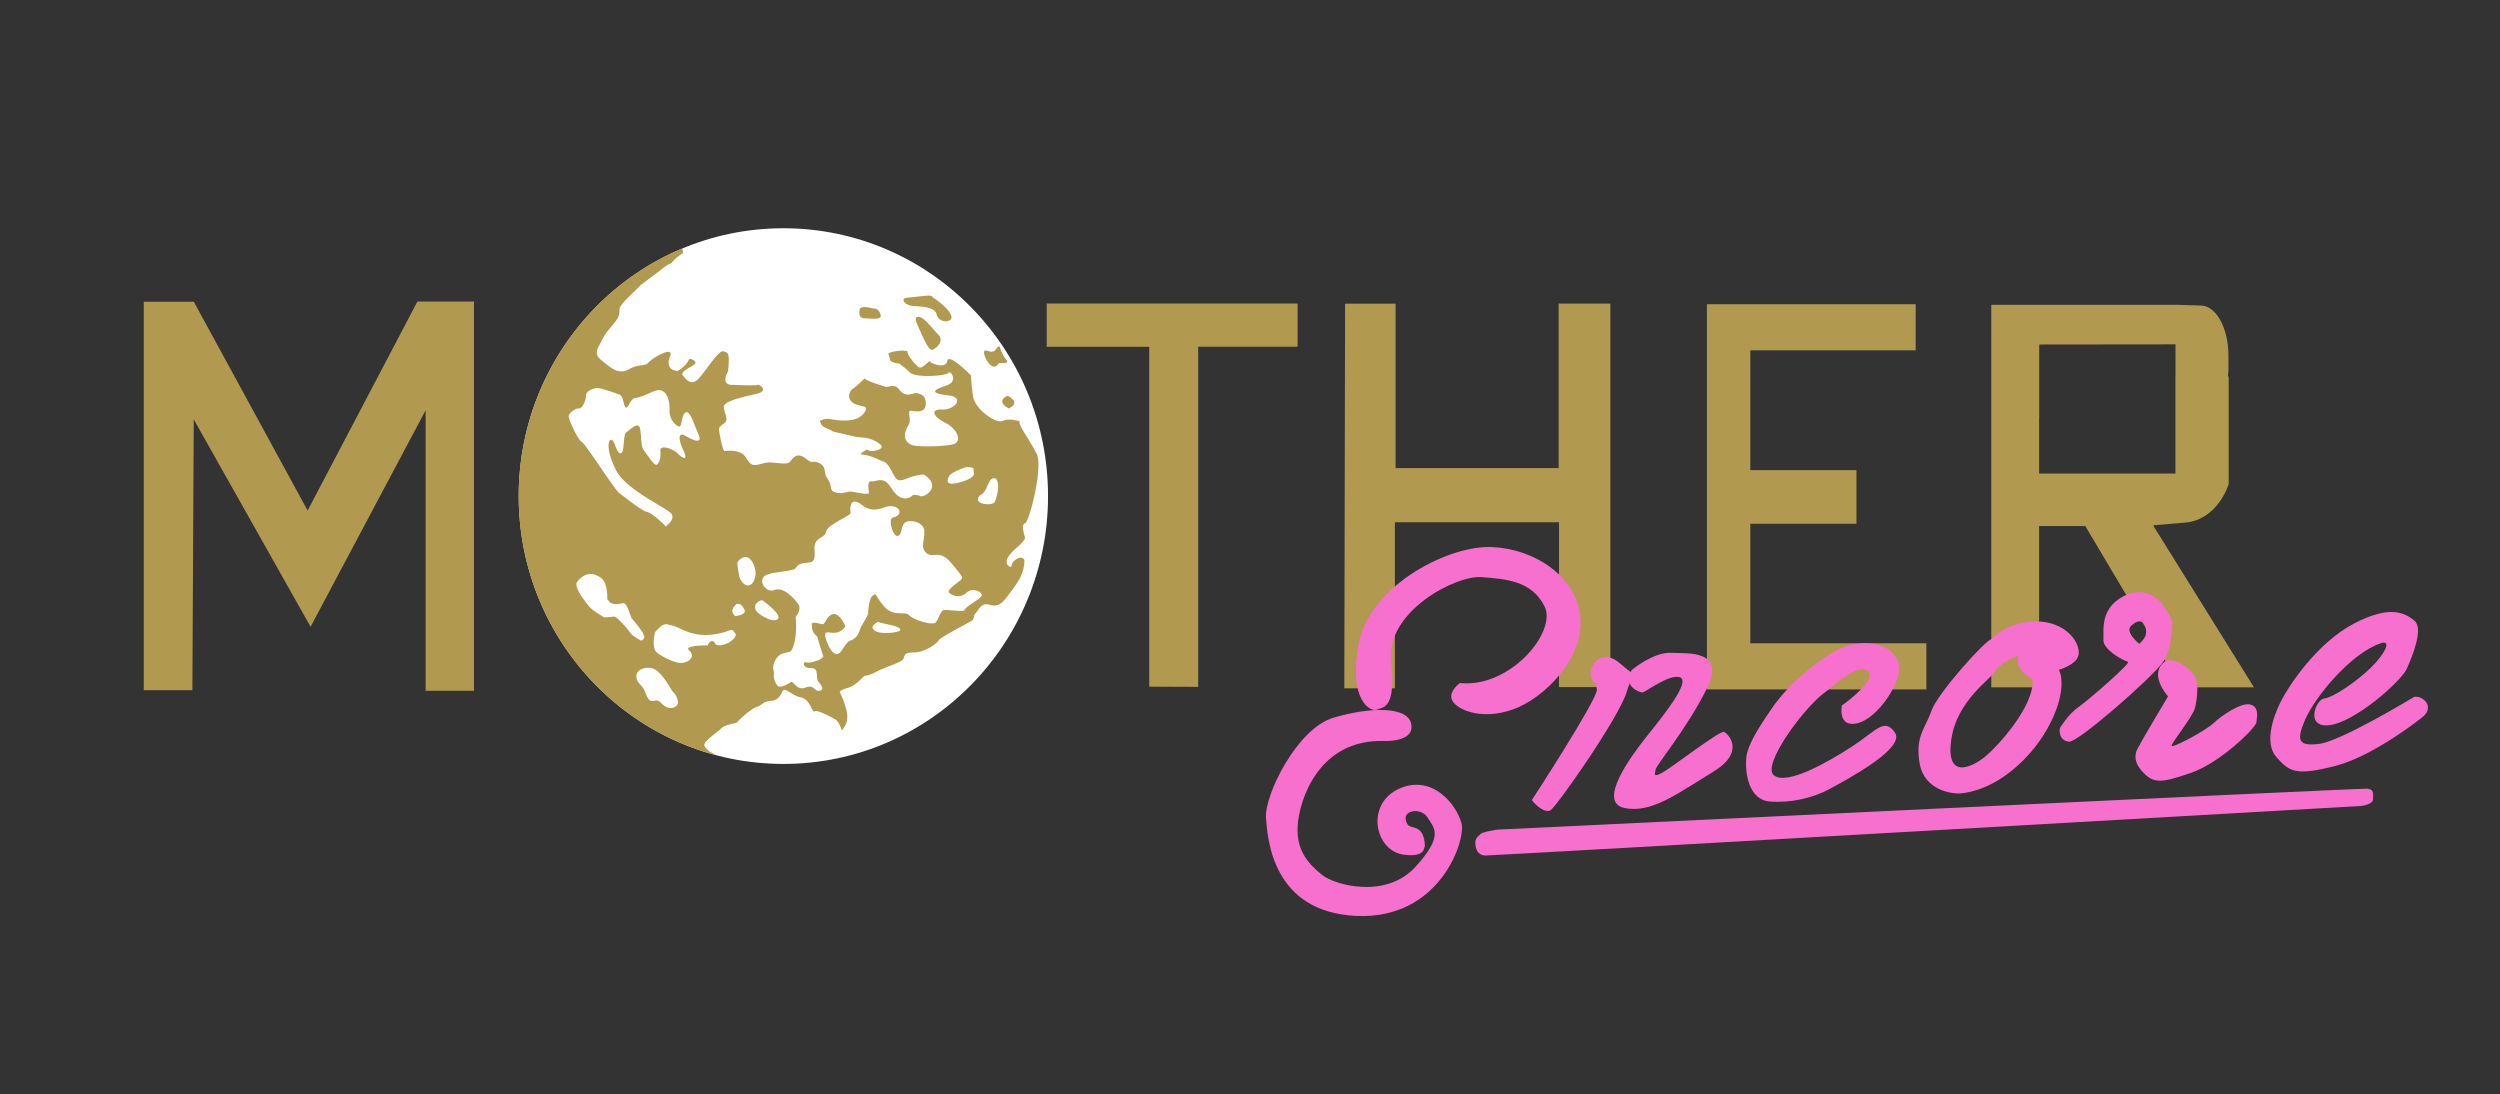 <?xml version="1.0" encoding="UTF-8" standalone="no"?>
<svg
   width="297mm"
   height="130mm"
   viewBox="0 0 297 130"
   version="1.1"
   id="svg8"
   inkscape:version="1.1.1 (3bf5ae0d25, 2021-09-20)"
   sodipodi:docname="meLogo.svg"
   xmlns:inkscape="http://www.inkscape.org/namespaces/inkscape"
   xmlns:sodipodi="http://sodipodi.sourceforge.net/DTD/sodipodi-0.dtd"
   xmlns="http://www.w3.org/2000/svg"
   xmlns:svg="http://www.w3.org/2000/svg"
   xmlns:rdf="http://www.w3.org/1999/02/22-rdf-syntax-ns#"
   xmlns:cc="http://creativecommons.org/ns#"
   xmlns:dc="http://purl.org/dc/elements/1.1/">
  <rect x="0" y="0" width="297" height="130" fill="#333333" stroke="none"/>
  <title
     id="title923">MOTHER: Encore Logo (reference picture provided by Copper, SVG traced by TopHat#1810)</title>
  <defs
     id="defs2" />
  <sodipodi:namedview
     id="base"
     pagecolor="#ffff00"
     bordercolor="#666666"
     borderopacity="1.0"
     inkscape:pageopacity="0"
     inkscape:pageshadow="2"
     inkscape:zoom="0.35355339"
     inkscape:cx="456.79098"
     inkscape:cy="227.68838"
     inkscape:document-units="mm"
     inkscape:current-layer="layer5"
     inkscape:document-rotation="0"
     showgrid="false"
     inkscape:window-width="1366"
     inkscape:window-height="715"
     inkscape:window-x="-8"
     inkscape:window-y="-8"
     inkscape:window-maximized="1"
     inkscape:pagecheckerboard="0" />
  <g
     inkscape:groupmode="layer"
     id="layer5"
     inkscape:label="Full circle"
     style="display:inline">
    <ellipse
       style="display:inline;opacity:1;fill:#ffffff;fill-opacity:1;stroke:none;stroke-width:112.157"
       id="path854-8"
       cx="93.067"
       cy="58.936"
       rx="31.439"
       ry="31.819" />
  </g>
  <g
     inkscape:groupmode="layer"
     id="layer4"
     inkscape:label="MOTHER"
     style="display:inline;opacity:1">
    <path
       style="fill:#b1994f;fill-opacity:1;stroke:none;stroke-width:0.265px;stroke-linecap:butt;stroke-linejoin:miter;stroke-opacity:1"
       d="M 22.856,81.997 H 17.08 V 35.848 H 23.027 L 36.546,60.653 49.586,35.825 h 6.721 V 82.068 H 50.564 V 48.746 L 36.896,74.46 23.017,49.826 Z"
       id="path852" />
    <path
       id="path854"
       style="display:inline;opacity:1;fill:#b1994f;fill-opacity:1;stroke:none;stroke-width:112.174"
       d="m 81.051,29.517 a 31.439,31.828 0 0 0 -19.44,29.419 31.439,31.828 0 0 0 23.349,30.756 l 0.003,-0.064 c -0.774,-0.319 -1.124,-0.702 -1.28,-1.048 -0.21,-0.468 1.637,-1.637 2.011,-2.058 0.374,-0.421 1.777,-0.632 1.777,-0.632 0.912,-0.959 1.964,-1.778 2.502,-1.942 0.538,-0.164 0.725,-0.632 1.567,-0.679 0.842,-0.047 1.146,-0.561 1.427,-1.146 0.281,-0.585 1.053,0.515 2.175,0.725 1.123,0.211 1.356,1.918 1.637,1.661 0.281,-0.257 2.129,0.772 2.503,0.983 0.374,0.211 0.748,1.31 0.748,1.31 0.47,-0.831 1.234,-1.303 -0.211,-4.468 0,0 -0.351,-0.257 0.819,-0.585 1.169,-0.328 1.941,-1.474 2.105,-1.474 0.164,0 0.655,-0.07 1.404,-0.491 0.748,-0.421 2.058,-0.796 2.829,-1.217 0.772,-0.421 0.024,-1.052 1.52,-1.052 1.497,0 2.877,-1.146 3.017,-1.45 0.14,-0.304 3.414,-2.012 3.882,-2.293 0.468,-0.281 0.14,-0.561 0.538,-0.959 0.398,-0.398 0.608,-1.264 1.66,-0.959 1.052,0.304 1.45,-0.304 1.847,-0.702 1.065,-1.425 2.323,-2.798 2.251,-4.65 0,0 -0.289,-0.538 -0.992,-0.041 -0.703,0.496 -0.389,0.984 -0.736,0.852 -0.347,-0.132 -0.62,-0.62 -0.025,-1.389 0.595,-0.769 1.943,-1.638 1.819,-2.109 -0.124,-0.471 -0.455,-1.555 0.017,-1.638 0.471,-0.083 2.183,-6.658 1.389,-8.246 -0.794,-1.588 -2.051,-3.242 -2.051,-3.771 0,-0.038 0.011,-0.074 0.029,-0.109 l -0.017,9.98e-4 c 0,0 -1.193,-0.421 -1.988,-0.047 -0.795,0.374 -3.203,-1.333 -3.508,-2.784 -0.107,-0.531 -0.28,-2.007 -0.257,-2.596 0,0 -2.674,-2.765 -2.839,-1.739 -0.165,1.026 -2.07,0.261 -2.103,-0.004 0,-5.29e-4 10e-4,-0.002 10e-4,-0.002 -0.088,0.087 -0.815,0.796 -1.126,0.796 -0.331,0 -1.554,-1.522 -1.488,-1.853 0.066,-0.33 -2.2,-0.101 -2.28,0.228 l 0.015,0.003 0.23,0.807 c 0.189,0.152 0.501,0.276 1.01,0.317 0,0 0.562,0.347 1.29,1.059 0.728,0.711 4.399,0.414 4.581,0.05 0.182,-0.364 1.356,1.009 -0.298,1.538 -1.654,0.529 -1.819,0.91 0.265,1.141 2.084,0.232 0.761,1.753 -0.678,1.687 -1.439,-0.066 -1.174,0.794 0.347,1.571 1.521,0.777 2.084,2.316 0.86,2.58 -1.224,0.265 -4.283,0.314 -4.862,0.05 -0.579,-0.265 -1.257,-0.86 -0.347,-2.398 0.357,-0.547 -0.149,-1.559 0.179,-1.656 0.173,-0.051 2.292,0.668 1.774,-1.431 -0.054,-0.217 -0.649,-0.833 -1.371,-0.622 -0.518,0.151 -1.184,0.351 -1.816,-0.619 -0.577,-0.538 -1.226,-0.068 -1.544,-0.189 -0.298,-0.114 -2.052,-0.58 -2.462,-0.982 -0.588,0.576 -1.104,1.055 -1.316,1.18 -0.661,0.389 -0.802,1.48 0.232,1.877 1.034,0.397 1.739,0.151 0.92,1.169 -0.819,1.018 -2.795,0.819 -4.07,0.585 -0.401,-0.074 -0.913,0.139 -1.066,0.211 0.164,0.943 1.015,0.853 1.524,1.278 l 2.528,0.592 h 5.1e-4 c 0.419,0.071 0.788,0.117 1.048,0.129 1.041,0.047 2.123,0.729 2.233,1.029 0.157,0.427 -1.314,0.797 -1.746,0.388 -0.661,0.41 -0.895,0.566 -0.579,0.601 1.288,0.143 2.097,0.722 2.386,0.779 0.852,0.168 1.192,1.581 1.663,2.073 0.598,0.625 1.384,-0.341 3.268,-0.484 2.21,1.38 0.164,2.772 -0.386,2.573 -0.55,-0.199 -0.83,-0.198 -1.064,0.024 -0.234,0.222 -1.343,0.749 -2.397,-0.983 -0.929,-1.526 -1.742,-0.714 -2.338,-0.796 -0.596,-0.082 -0.339,0.971 -0.328,1.345 0.012,0.374 -1.766,-0.14 -2.233,-0.128 -0.468,0.012 -1.027,0.392 -1.918,0.023 -0.555,-0.23 -0.158,-0.767 -0.8,-1.625 -0.502,-0.671 0.027,-1.298 -0.989,-1.802 -0.816,-0.405 -0.561,0.257 -1.543,-0.503 -0.982,-0.76 -1.38,-0.257 -1.859,0.328 -0.479,0.585 -1.953,-0.094 -3.11,0.198 -1.158,0.292 -1.497,0.468 -2.117,-0.608 -0.62,-1.076 -2.262,-0.86 -2.543,-0.825 -0.281,0.035 -0.626,-2.099 -0.684,-2.415 -0.058,-0.316 0.017,-0.468 0.62,-0.889 0.602,-0.421 -0.035,-1.228 -0.058,-1.93 -0.023,-0.702 2.199,-1.182 3.847,-1.556 1.649,-0.374 0.292,-1.111 0.292,-1.111 v -9.99e-4 c -0.238,0.169 -2.005,0.065 -3.232,0.034 -1.323,-0.033 -0.409,-1.584 -0.409,-1.584 0.248,-2.332 0,-2.217 -0.546,-2.398 -0.546,-0.182 -2.042,2.258 -2.919,3.217 -0.876,0.959 -1.472,0.174 -1.885,-0.339 -0.413,-0.513 1.119,-1.009 1.463,-1.439 0.189,-0.236 -0.659,-0.766 -0.794,-0.397 -0.249,0.682 -1.298,1.29 -1.298,1.29 -1.769,-0.132 -0.819,-1.952 -0.819,-1.952 l 0.004,-0.005 c -0.012,-0.013 -0.021,-0.032 -0.021,-0.061 0,-0.794 -2.216,0.529 -2.646,1.026 -0.43,0.496 -1.058,0.099 -2.315,0.794 -1.257,0.695 -2.117,-0.165 -3.208,-1.026 -1.091,-0.86 -0.463,-1.423 0.033,-2.481 0.496,-1.059 1.549,-1.957 1.885,-2.647 0.347,-0.713 -0.038,-0.92 0.43,-1.522 0.572,-0.737 1.854,-1.869 2.265,-2.332 3.151,-2.328 3.097,-2.432 3.608,-2.564 0.377,-0.492 0.882,-0.901 1.445,-1.247 z m 29.239,5.602 c -0.498,0.005 -1.352,0.151 -2.455,0.236 -1.003,0.077 -0.37,0.955 0.761,1.009 1.24,0.06 2.51,0.197 2.662,0.959 0.23,1.157 2.091,1.044 1.736,0.132 -0.389,-1.002 -2.216,-2.15 -2.216,-2.15 -0.019,-0.142 -0.19,-0.19 -0.488,-0.187 z m -7.563,1.363 c -0.277,-0.003 -0.518,0.054 -0.58,0.246 -0.165,0.513 -0.033,1.092 0.579,1.092 0.612,0 1.902,0.198 1.902,-0.248 0,-0.447 -0.38,-0.992 -0.876,-0.91 0,0 -0.562,-0.174 -1.024,-0.18 z m 6.344,1.161 c -0.045,0.004 -0.088,0.015 -0.129,0.034 0,0 -0.374,0.023 0.046,0.912 0.421,0.889 1.287,3.134 1.778,2.971 0.491,-0.164 1.427,-1.076 0.725,-1.778 -0.658,-0.658 -1.747,-2.2 -2.421,-2.14 z m 9.651,3.518 c -0.096,-0.017 -0.271,0.073 -0.483,0.446 -0.5,0.541 -1.457,-0.455 -1.333,0.409 0.129,0.585 0.667,1.556 1.205,1.532 0.538,-0.023 0.327,-0.491 0.83,-0.421 0.503,0.07 0.912,-0.07 0.585,-0.421 -0.327,-0.351 -0.748,-1.31 -0.725,-1.439 0.009,-0.048 -0.02,-0.096 -0.078,-0.106 z m -47.879,4.931 c 0.577,-0.025 2.376,0.652 2.779,0.792 0.43,0.149 0.463,1.389 0.728,1.538 0.265,0.149 0.562,-1.075 1.075,-1.141 0.513,-0.066 0.579,-0.066 2.199,-0.777 1.621,-0.711 1.968,1.208 1.918,2.233 -0.05,1.026 0.661,1.77 1.091,1.919 0.43,0.149 0.281,-1.373 0.81,-1.654 0.529,-0.281 0.976,1.323 1.538,2.614 0.562,1.29 -0.843,0.579 -1.571,0.149 -0.728,-0.43 -0.943,0.182 -0.248,1.671 0.695,1.489 -0.149,0.943 -0.678,0.414 -0.529,-0.529 -2.1,-1.108 -2.034,-0.281 0.066,0.827 -0.099,1.373 -0.397,1.621 -0.298,0.248 -1.124,-1.158 -1.554,-1.671 -0.43,-0.513 -0.265,-2.101 -0.513,-2.746 -0.248,-0.645 -1.124,0.265 -1.571,0.579 -0.446,0.314 -0.165,2.448 -0.678,2.498 -0.513,0.05 -0.711,-1.654 -1.141,-1.605 -0.43,0.05 -0.529,1.439 0.628,3.689 1.158,2.25 6.019,4.417 6.532,5.095 0.513,0.678 -0.661,1.505 -0.661,1.505 0,0 -1.488,-1.538 -2.199,-1.704 -0.711,-0.165 -2.695,-1.803 -3.291,-2.217 -0.595,-0.414 -4.018,-5.872 -4.514,-6.137 -0.496,-0.265 -1.505,-2.647 -1.538,-2.994 -0.033,-0.347 0.777,-1.009 1.207,-0.959 0.43,0.05 0.843,-0.959 0.86,-1.522 0.017,-0.562 0.695,-0.761 1.124,-0.893 0.027,-0.008 0.06,-0.013 0.098,-0.014 z M 119.679,47.034 c -0.062,-0.004 -0.087,0.017 -0.087,0.017 0,0 -1.339,0.645 0.265,1.472 0,0 1.042,-0.463 0.48,-1.042 -0.351,-0.362 -0.554,-0.439 -0.657,-0.447 z m -4.798,8.422 c 1.027,0.166 0.694,0.028 0.819,0.772 0.101,0.6 -1.636,1.16 -2.503,1.228 -0.821,0.064 -0.658,-0.461 -0.433,-0.901 0.258,-0.503 2.117,-1.099 2.117,-1.099 z m 3.244,1.358 c 0.055,0.002 0.113,0.011 0.177,0.029 0.58,0.731 0.105,2.178 -0.099,2.746 -0.212,0.59 -2.867,0.35 -1.761,-0.769 0.939,-0.372 0.863,-2.033 1.684,-2.006 z m -16.614,2.775 c 0.041,-0.002 0.086,9.61e-4 0.134,0.008 0.772,0.117 1.357,1.45 3.274,0.725 1.918,-0.725 2.596,0.865 1.193,1.147 -0.672,0.135 -0.039,2.272 0.515,2.199 0.628,-0.083 0.304,-1.277 1.006,-1.661 0.454,-0.249 2.126,-0.05 2.175,1.099 0.047,1.146 -0.515,1.988 0.281,2.62 0.795,0.632 1.543,-0.515 2.947,1.193 1.403,1.708 1.45,1.685 1.006,2.059 -0.444,0.374 -1.59,1.123 -1.286,1.427 0.304,0.304 1.24,0.772 2.035,0.024 0.795,-0.749 2.081,-0.024 1.8,0.398 -0.281,0.421 -1.917,1.286 -1.987,1.614 -0.07,0.328 -2.245,-0.093 -2.572,0.07 -0.327,0.164 -0.648,1.304 -0.912,1.474 -0.455,0.293 -2.559,-0.305 -3.134,-0.912 -0.497,-0.525 -1.874,0.288 -3.016,-1.099 -1.129,-1.371 -0.795,-1.544 -1.286,-1.216 -0.491,0.328 -0.538,1.965 -0.562,2.176 -0.023,0.211 -0.842,1.474 -0.959,1.848 -0.117,0.374 -0.354,1.061 -1.122,1.31 -0.616,0.2 -0.966,1.344 -1.424,1.56 -0.86,0.404 -1.618,-1.834 -1.591,-2.269 0.046,-0.734 1.405,0.492 2.407,-0.974 0,0 -0.655,-1.591 -1.45,-1.45 -0.795,0.14 -0.912,1.24 -1.286,1.193 -0.374,-0.047 -1.356,-0.397 -1.262,0.047 0.094,0.444 -0.094,0.795 0.655,1.427 0,0 0.538,1.872 0.701,2.269 0.164,0.398 -1.614,0.983 -2.011,0.796 -0.398,-0.187 -0.491,0.725 0.562,0.678 1.052,-0.047 0.491,1.24 0.912,1.661 0.421,0.421 0.702,0.982 0.047,1.029 -0.655,0.047 -0.561,-0.772 -1.614,-0.374 -1.052,0.398 -1.403,-0.795 -1.707,-0.655 -0.304,0.14 -1.254,0.819 -1.602,0.433 -0.379,-0.421 -0.484,-0.985 -0.444,-1.403 0.048,-0.507 -0.294,-0.646 0.152,-1.579 0.468,-0.981 1.216,-0.856 1.743,-1.064 0.477,-0.189 0.9,-2.047 0.69,-4.129 0,0 0.806,-0.898 0.281,-1.567 -0.483,-0.616 -1.675,-2.067 -2.853,-1.614 -1.085,0.417 -2.292,-1.637 -0.444,-1.942 -0.091,-0.107 2.219,-0.291 2.83,-0.538 0.348,-0.141 0.239,-0.623 1.321,-0.748 0.911,-0.106 1.204,-0.023 1.111,-1.591 -0.094,-1.567 1.193,-1.24 1.38,-2.129 0.187,-0.889 2.923,-1.871 2.9,-2.222 -0.022,-0.329 -0.147,-1.316 0.474,-1.341 z m -12.863,6.598 c 0.881,0.112 1.165,1.739 1.117,2.042 -0.09,0.564 -0.24,1.162 -0.795,1.31 -0.451,0.12 -0.864,-0.415 -1.041,-0.772 -0.163,-0.33 -0.252,-1.228 -0.327,-1.695 -0.077,-0.479 0.491,-0.725 0.631,-0.831 0.151,-0.054 0.289,-0.069 0.415,-0.053 z m -18.428,1.998 c 0.159,0.006 0.323,0.039 0.49,0.104 0.893,0.347 1.439,0.794 1.439,2.895 l 0.338,0.413 c 0.162,0.093 0.398,0.166 0.753,0.166 1.009,0 0.943,-0.711 1.769,1.638 0,0 1.422,1.687 1.439,1.968 0.017,0.281 0.347,0.364 -0.265,0.744 0,0 -1.025,-0.48 -1.422,-1.075 -0.397,-0.595 -1.488,-1.72 -1.703,-1.77 -0.215,-0.05 -1.29,0.165 -1.406,0.017 -0.116,-0.149 -1.174,-0.629 -1.736,-1.323 -0.562,-0.695 -1.786,-2.283 -1.339,-2.862 0.363,-0.47 0.955,-0.941 1.643,-0.914 z m 20.287,3.111 c 0.087,0.008 1.038,0.708 1.678,1.435 0.796,0.903 -0.146,1.174 -0.959,0.784 -0.761,-0.365 -1.583,-0.798 -1.52,-1.45 0.059,-0.611 0.795,-0.76 0.795,-0.76 -0.002,-0.006 -1.37e-4,-0.009 0.006,-0.008 z m -2.829,0.426 c 0.28,0.018 0.51,0.214 0.765,0.716 0.292,0.573 -1.029,0.772 -1.099,0.76 -0.865,-0.725 0.21,-1.474 0.21,-1.474 0.042,-0.004 0.083,-0.005 0.124,-0.003 z m 16.601,2.157 c 0,0 0.198,0.083 1.488,0.364 1.29,0.281 1.687,0.711 0.397,0.893 -1.29,0.182 -2.271,0.004 -2.48,-0.496 -0.167,-0.397 0.635,-0.753 0.595,-0.761 z m -25.206,0.285 c 0.236,-0.014 0.467,0.09 0.846,0.169 0.859,0.177 2.257,1.419 4.911,1.029 2.336,-0.343 1.918,-0.99 2.549,-0.047 0.206,0.307 -0.689,1.217 -1.707,1.333 -0.952,0.109 -0.555,-0.36 -0.975,-0.472 -0.422,-0.112 -0.615,0.496 -0.615,0.496 0,0 -2.887,-0.022 -2.245,0.561 0.803,0.73 0.139,1.398 -0.795,1.52 -0.753,0.099 -2.291,-0.68 -2.994,-1.216 -0.703,-0.537 -0.234,-2.433 -0.234,-2.433 0.645,-0.711 0.956,-0.923 1.259,-0.941 z m -2.142,5.168 c 0.09,-0.004 0.185,-0.002 0.285,0.005 1.313,0.065 2.591,2.812 2.772,2.903 0.187,0.094 1.204,1.585 -0.117,1.848 -0.993,0.198 -1.326,-0.923 -1.958,-0.877 -1.202,0.41 -0.965,-1.007 -1.773,-1.794 -0.955,-0.93 -0.606,-2.02 0.789,-2.085 z" />
    <path
       style="display:inline;fill:#b1994f;fill-opacity:1;stroke:none;stroke-width:0.265px;stroke-linecap:butt;stroke-linejoin:miter;stroke-opacity:1"
       d="M 136.53,81.578 V 41.198 h -12.177 v -5.135 h 29.801 v 5.129 h -11.809 v 40.408 z"
       id="path857" />
    <path
       style="display:inline;fill:#b1994f;fill-opacity:1;stroke:none;stroke-width:0.265px;stroke-linecap:butt;stroke-linejoin:miter;stroke-opacity:1"
       d="m 159.797,36.073 h 5.999 V 55.604 h 19.371 V 36.066 h 6.143 v 45.558 h -6.102 V 62.045 h -19.497 v 19.731 h -6.007 z"
       id="path864" />
    <path
       id="rect868"
       style="fill:#b1994f;fill-opacity:1;stroke:none;stroke-width:413.48"
       d="m 765.219,136.375 v 20.686 131.314 20.686 h 19.449 78.924 V 288.375 h -78.924 v -53.576 h 47.586 v -24.051 h -47.586 v -53.688 h 74.137 V 136.375 Z"
       transform="scale(0.265)" />
    <path
       id="rect968"
       style="display:inline;opacity:1;fill:#b1994f;fill-opacity:1;stroke:none;stroke-width:412.569"
       d="m 892.699,136.648 v 17.725 153.748 h 21.438 v -72.277 h 20.713 L 977.75,308.121 h 32.705 l -45.014,-72.277 v -0.367 L 980,234.25 C 994.559,232.656 999.125,217 999.125,217 V 187.227 187.125 168.822 h -0.318 c 0.138,-1.349 0.219,-2.736 0.219,-4.16 v -5.127 c 0,-1.563 -0.086,-3.087 -0.252,-4.559 -0.248,-2.208 -0.673,-4.296 -1.248,-6.215 -0.191,-0.64 -0.399,-1.259 -0.623,-1.859 -0.447,-1.201 -0.956,-2.318 -1.52,-3.338 -0.845,-1.529 -1.812,-2.838 -2.871,-3.877 l -0.002,-0.002 c -0.353,-0.346 -0.715,-0.663 -1.088,-0.947 h -0.002 c -0.373,-0.284 -0.754,-0.537 -1.145,-0.756 h -0.002 c -0.066,-0.037 -0.133,-0.069 -0.199,-0.104 -0.327,-0.173 -0.658,-0.327 -0.996,-0.451 -0.203,-0.075 -0.408,-0.14 -0.615,-0.197 -0.385,-0.106 -0.778,-0.178 -1.174,-0.219 -0.029,-0.003 -0.057,-0.009 -0.086,-0.012 h -0.002 c -0.213,-0.019 -0.427,-0.029 -0.643,-0.029 l -10.775,-0.322 h -61.646 z m 82.586,17.725 -0.014,14.449 h -0.019 V 187.125 h -0.002 v 25.16 h -9.809 -51.305 v -25.059 h 0.053 v -32.783 z"
       transform="scale(0.265)" />
  </g>
  <g
     inkscape:groupmode="layer"
     id="layer3"
     inkscape:label="Encore"
     style="display:inline">
    <path
       style="fill:#f770ce;fill-opacity:1;stroke:none;stroke-width:0.265px;stroke-linecap:butt;stroke-linejoin:miter;stroke-opacity:1"
       d="m 169.268,100.584 c 0,0 0.07,-1.38 -0.655,-1.964 -0.725,-0.585 -1.432,-0.093 -1.614,-1.31 -0.165,-1.104 1.875,-1.351 2.596,-0.187 0.779,1.259 1.969,2.132 -1.45,5.87 -3.538,3.868 -9.612,2.128 -11.062,0.959 -1.45,-1.169 -3.11,-2.736 -2.923,-5.823 0.187,-3.087 2.479,-10.29 10.196,-10.103 0,0 3.904,0.223 3.264,-2.149 -0.509,-1.888 -4.646,-1.96 -9.202,-0.614 -4.344,1.283 -8.231,9.234 -8.02,11.919 0.198,2.518 0.765,11.166 10.732,11.629 9.922,0.461 13.014,-8.968 12.502,-10.98 -0.569,-2.233 -3.444,-5.851 -7.342,-4.167 -4.103,1.772 -3.022,7.388 0.463,7.871 2.774,0.384 2.377,-1.057 2.515,-0.95 z"
       id="path976"
       sodipodi:nodetypes="csssssscsssssssc" />
    <path
       style="display:inline;opacity:1;fill:#f770ce;fill-opacity:1;stroke:none;stroke-width:0.265px;stroke-linecap:butt;stroke-linejoin:miter;stroke-opacity:1"
       d="m 173.428,81.148 c 0,0 -1.47,1.052 -0.885,2.104 0.585,1.052 3.377,2.343 7.118,1.056 3.742,-1.286 8.575,-6.101 8.084,-11.059 -0.491,-4.958 -5.825,-8.259 -10.946,-8.259 -5.122,0 -14.146,4.728 -15.403,11.541 -1.257,6.813 1.521,8.103 2.183,7.772 0.661,-0.331 2.315,0.066 1.687,-5.788 -0.628,-5.854 7.673,-10.186 10.716,-9.955 3.043,0.232 5.986,0.463 7.508,3.473 1.521,3.01 -4.081,9.731 -10.061,9.115 z"
       id="path984"
       sodipodi:nodetypes="csssssssssc" />
    <path
       style="display:inline;fill:#f770ce;fill-opacity:1;stroke:none;stroke-width:0.265px;stroke-linecap:butt;stroke-linejoin:miter;stroke-opacity:1"
       d="m 175.849,99.153 c 0,0 -0.496,0.298 -0.562,0.761 -0.066,0.463 0.033,1.72 1.191,1.72 1.158,0 104.047,-5.887 104.047,-5.887 0,0 1.389,-0.165 1.389,-0.794 0,-0.628 0.165,-1.191 -0.695,-1.257 -0.86,-0.066 -103.287,4.862 -103.287,4.862 0,0 -2.15,0.298 -2.084,0.595 z"
       id="path978" />
    <path
       style="opacity:1;fill:#f770ce;fill-opacity:1;stroke:none;stroke-width:0.265px;stroke-linecap:butt;stroke-linejoin:miter;stroke-opacity:1"
       d="m 181.99,95.041 c 0,0 7.764,-11.927 7.717,-13.096 -0.047,-1.169 -0.748,-0.865 -0.748,-1.988 0,-1.123 1.419,-2.996 3.555,-1.099 2.066,1.835 1.598,0.534 0.726,3.375 -0.952,3.104 -8.457,13.808 -9.087,14.059 -0.805,0.321 -2.023,-0.971 -2.163,-1.251 z"
       id="path998"
       sodipodi:nodetypes="csssssc" />
    <path
       style="display:inline;fill:#f770ce;fill-opacity:1;stroke:none;stroke-width:0.265px;stroke-linecap:butt;stroke-linejoin:miter;stroke-opacity:1"
       d="m 193.857,79.59 c 0,0 2.563,-2.133 4.647,-2.034 2.084,0.099 6.587,-0.387 4.239,4.309 -2.348,4.696 -5.916,8.939 -6.048,9.535 -0.132,0.595 -0.307,1.006 0.817,0.378 1.124,-0.628 6.839,-5.036 7.3,-4.833 0.45,0.198 2.658,2.34 -1.294,4.747 -4.185,2.55 -7.358,4.996 -10.564,4.289 -3.173,-0.7 0.668,-5.99 2.793,-8.648 1.885,-2.357 5.133,-6.373 3.84,-6.863 -1.285,-0.487 -4.376,1.97 -4.489,1.783 -0.176,0.071 -2.5,-0.725 -1.241,-2.664 z"
       id="path1000"
       sodipodi:nodetypes="cssssssssscc" />
    <path
       style="display:inline;fill:#f770ce;fill-opacity:1;stroke:none;stroke-width:0.265px;stroke-linecap:butt;stroke-linejoin:miter;stroke-opacity:1"
       d="m 218.81,83.807 c 0,0 -0.503,2.559 1.687,2.15 2.656,-0.496 5.556,-5.193 5.093,-7.045 -0.463,-1.852 -2.58,-2.943 -5.689,-2.315 -1.785,0.361 -4.566,2.39 -6.6,4.311 -1.508,1.425 -2.561,2.865 -2.727,3.13 -0.455,0.728 -2.92,4.002 -3.109,5.92 -0.189,1.919 0.298,5.06 2.778,5.259 2.48,0.198 5.126,-0.397 7.177,-1.521 2.051,-1.124 8.963,-4.796 7.706,-6.648 -1.257,-1.852 -2.216,-0.232 -5.126,1.654 -2.91,1.885 -7.804,4.672 -9.293,3.373 -1.402,-1.222 3.633,-8.103 6.218,-9.922 0.629,-0.443 1.204,-1.03 1.729,-1.403 1.592,-1.131 2.552,-1.575 3.298,-0.978 0.992,0.794 -2.084,3.34 -3.142,4.035 z"
       id="path1003"
       sodipodi:nodetypes="cssssssssssssssc" />
    <path
       id="path1005"
       style="display:inline;opacity:1;fill:#f770ce;fill-opacity:1;stroke:none;stroke-width:1px;stroke-linecap:butt;stroke-linejoin:miter;stroke-opacity:1"
       d="M 912.604,278.579 C 899.604,278.649 892.875,286.5 892.875,286.5 c -2.276,-0.157 -24.314,24.298 -27,32.125 -2.763,8.053 -7.407,11.423 -5.295,23.625 2.123,12.267 14.904,13.904 19.046,13.375 3.546,-0.453 14.938,-2.227 27.625,-15 13.384,-13.475 19.804,-31.925 15.75,-40.375 0,0 8.378,-2.261 8.875,-7 0.6,-5.725 -6.202,-14.74 -19.271,-14.671 z m -8.244,15.557 c 0.291,0.042 0.595,0.318 0.391,1.238 -1.146,5.159 6.403,9.222 6.5,9.125 0.886,12 -15.866,30.45 -21.817,35.095 -5.959,4.651 -17.274,9.763 -14.659,-8.138 C 877.389,313.555 893.375,303.875 894.25,301 c 0.875,-2.875 9.5,-6.75 9.5,-6.75 -0.008,0.029 0.319,-0.155 0.609,-0.113 z"
       sodipodi:nodetypes="scsssscsssscssscs"
       transform="scale(0.265)" />
    <path
       id="path1011"
       style="display:inline;fill:#f770ce;fill-opacity:1;stroke:none;stroke-width:1px;stroke-linecap:butt;stroke-linejoin:miter;stroke-opacity:1"
       d="m 959.016,265.449 c -1.431,0.003 -3.462,0.237 -5.098,0.922 -13.081,5.48 -10.607,16.436 -10.961,20.309 -0.424,4.63 9.449,9.693 11.027,10.025 1.595,0.336 -17.599,17.074 -22.195,20.256 -4.596,3.182 -8.307,9.369 -8.307,9.369 -0.087,0.094 -1.034,5.584 4.064,6.188 3.975,0.47 37.876,-29.315 42.25,-35.887 4.435,-6.663 3.686,-18.076 4.242,-16.971 0.509,1.01 -3.914,-14.232 -15.023,-14.211 z m -0.148,13.123 c 1.742,-0.083 2.861,0.995 3.053,2.695 0.264,2.341 0.893,3.795 -2.857,7.357 0,0 -6.86,-5.395 -3.562,-8.186 1.356,-1.148 2.322,-1.817 3.367,-1.867 z"
       sodipodi:nodetypes="ssssscsssssscss"
       transform="scale(0.265)" />
    <path
       style="display:inline;fill:#f770ce;fill-opacity:1;stroke:none;stroke-width:0.265px;stroke-linecap:butt;stroke-linejoin:miter;stroke-opacity:1"
       d="m 257.44,78.447 c -0.017,-0.002 -2.467,1.102 0.116,4.297 0,0 -3.3,5.529 -3.307,5.655 -0.011,0.19 -1.371,1.443 0.215,3.212 1.329,1.483 2.145,1.464 5.755,0.232 3.513,-1.199 7.739,-5.325 7.838,-6.019 0.099,-0.695 0.319,-1.886 -0.745,-2.132 -1.068,-0.247 -3.326,1.256 -4.397,2.259 -0.94,0.881 -4.963,3.031 -4.93,2.634 0.033,-0.397 2.564,-3.488 2.796,-4.546 0.232,-1.058 0.638,-3.358 -0.552,-4.35 -1.191,-0.992 -1.664,-1.307 -2.788,-1.241 z"
       id="path1016"
       sodipodi:nodetypes="ccsssssssssc" />
    <path
       style="display:inline;opacity:1;fill:#f770ce;fill-opacity:1;stroke:none;stroke-width:0.265px;stroke-linecap:butt;stroke-linejoin:miter;stroke-opacity:1"
       d="m 286.807,82.787 c 0,-7e-6 -8.71,5.296 -11.33,5.593 -2.359,0.268 -2.709,-0.321 -1.672,-2.787 1.148,-2.731 5.462,-7.975 9.008,-9.167 1.404,-0.472 0.476,1.257 -0.991,2.732 -1.891,1.9 -4.77,3.75 -5.69,3.82 -0.998,0.077 -2.333,3.497 0.573,3.176 3.074,-0.339 8.54,-5.225 9.202,-6.669 0.791,-1.726 1.986,-4.852 0.947,-5.726 -1.217,-1.023 -3.004,-1.865 -7.181,0.308 -4.437,2.308 -7.807,7.458 -8.713,9.269 -0.908,1.814 -1.999,4.946 -0.523,6.606 1.496,1.681 2.198,2.305 7.08,1.026 4.52,-1.184 10.27,-5.729 10.46,-5.937 1.16,-1.141 -0.104,-2.392 -1.169,-2.245 z"
       id="path1022"
       sodipodi:nodetypes="csssssssssssscc" />
  </g>
</svg>
